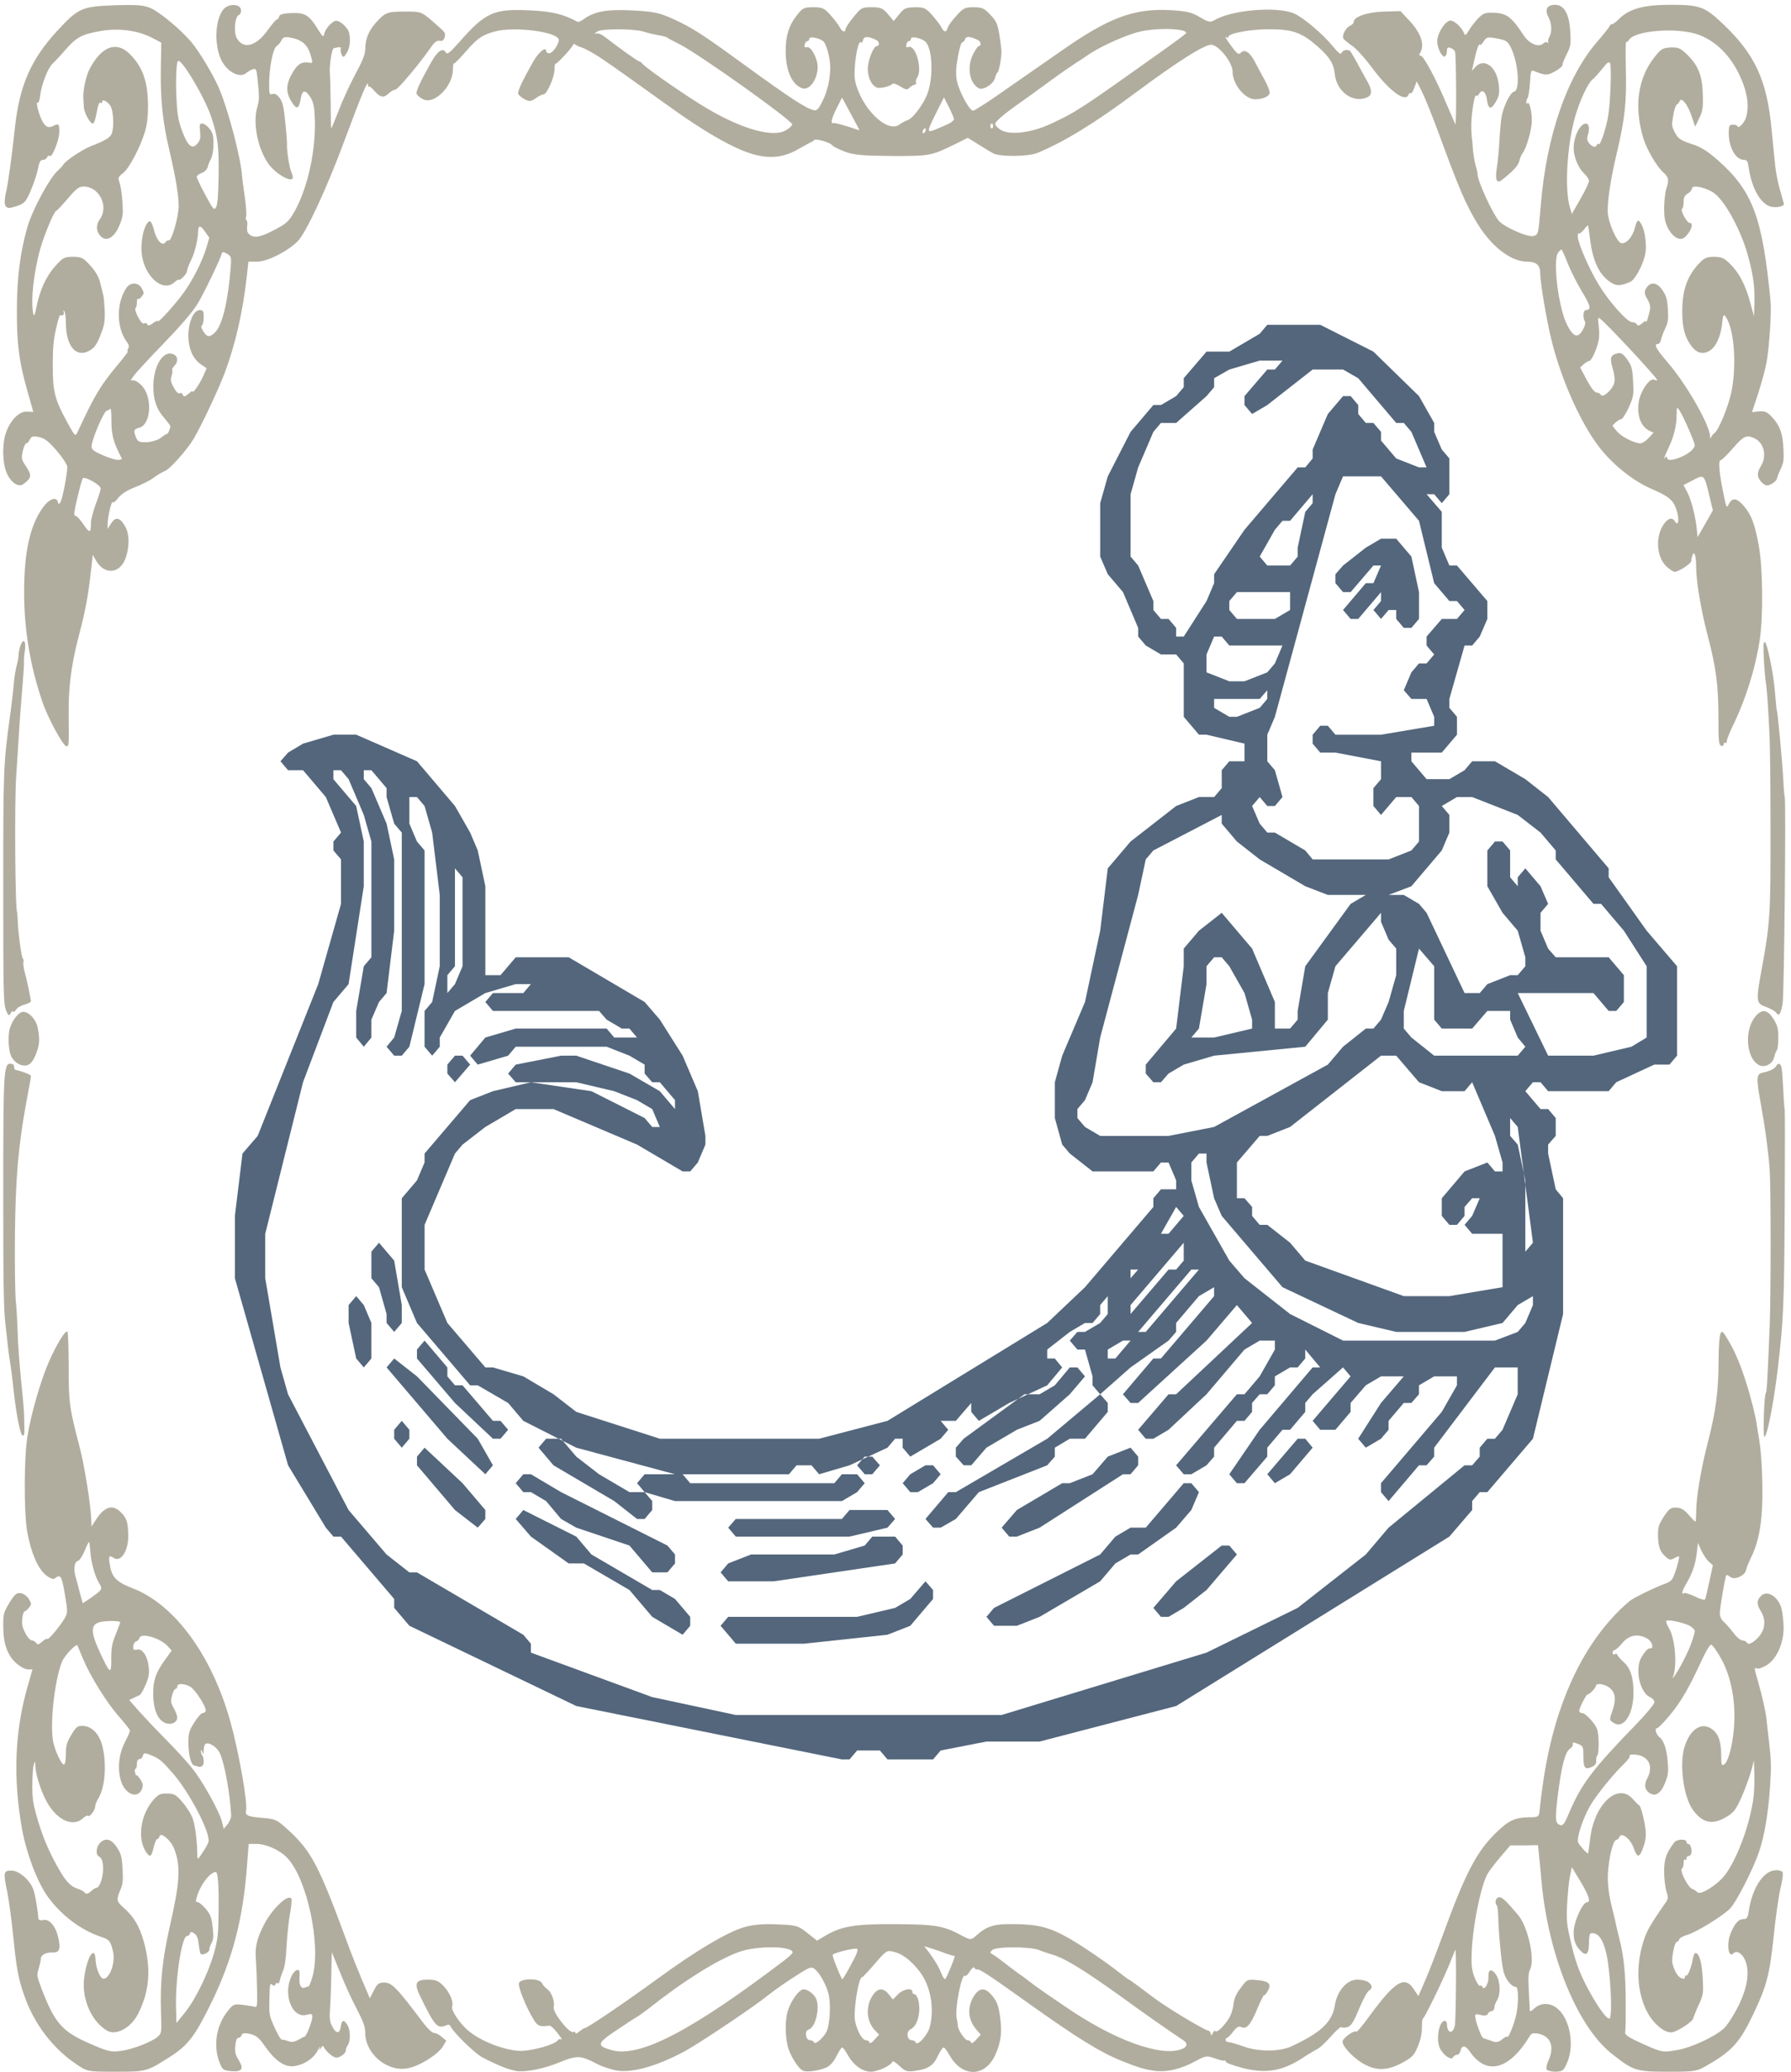 <?xml version="1.0" encoding="UTF-8"?>
<svg width="320px" height="370" fill-rule="evenodd" version="1.0" viewBox="0 0 18074 20973" xmlns="http://www.w3.org/2000/svg" xmlns:cc="http://creativecommons.org/ns#" xmlns:dc="http://purl.org/dc/elements/1.1/" xmlns:rdf="http://www.w3.org/1999/02/22-rdf-syntax-ns#">
 <defs>
  <filter id="filter889" x="-4.412e-6" y="-5.2222e-6" width="1" height="1" color-interpolation-filters="sRGB">
   <feGaussianBlur stdDeviation="0.012"/>
  </filter>
  <radialGradient id="radialGradient899" cx="3322.5" cy="2807" r="3322.5" gradientTransform="matrix(1 0 0 .845 0 435.51)" gradientUnits="userSpaceOnUse">
   <stop stop-color="#b1ad9e" offset="0"/>
   <stop stop-color="#b1ad9e" stop-opacity="0" offset="1"/>
  </radialGradient>
 </defs>
 <rect x="39.793" width="18035" height="20943" fill="#fff"/>
 <g id="Default" transform="translate(-997.98 -3676.3)">
  <desc>Master slide</desc>
 </g>
 <g transform="matrix(2.198 0 0 2.587 2346.5 3288.2)" fill="#0b2545" fill-opacity=".7" filter="url(#filter889)">
  <desc fill="url(#radialGradient899)" fill-opacity="1">Slide</desc>
  <g>
   <desc fill="url(#radialGradient899)" fill-opacity="1">Graphic</desc>
   <g fill="#0b2545" fill-opacity=".7">
    <g fill="#0b2545" fill-opacity=".7">
     <path d="m4722 140h105l-35 35h-35l-105 104v35l35 35 70-35 209-139h140l70 34 175 175h35l35 35 70 139h-35l-105-35-70-70v-34l-35-35h-35l-35-35v-35l-35-35h-35l-70 70-70 139v35l-34 35h-35l-245 244-140 174v35l-35 70-105 139h-35v-34l-35-35h-35l-35-35v-35l-70-139-35-35v-244l35-105 70-139 35-35h70l140-105 35-35v-35l70-34zm384 453h175l175 174 70 244 70 70h35l35 35-35 35h-70l-70 69v35l35 35-35 35h-35l-35 35-35 70 35 34h70l35 70v35l-245 35h-210l-35-35h-35l-35 35v35l35 35h70l210 34v70l-35 35v70l35 35 70-70h70l35 35v139l-35 35-105 35h-350l-34-35-140-70h-35l-35-35-35-69 35-35 35 35h35l35-35-35-105-35-35v-104l35-70 279-871zm-140 70v35l-34 34-35 140v35l-35 35h-105l-35-35 70-105 35-35h35zm315 174h70l70 70 35 139v105l-35 35h-35l-35-35v-35h-35l-35 35-35-35 35-35v-35l-105 105h-35l-35-35 105-105h35l35-69h-35l-105 104h-35l-35-35v-35l35-34 105-70zm-664 209h245v70l-70 35h-175l-35-35v-35zm-105 174h35l35 35h245l-35 70-35 35-105 35h-70l-105-35v-70zm245 210v34l-35 35-105 35h-35l-70-35v-35h210zm-4303 313h35l35 35 70 140 35 104v453l-35 35-35 175v104l35 36 35-36v-70l35-69 35-35 35-244v-279l-35-140-70-139-35-35v-35h35l70 70v35l35 104 35 35v698l-35 104-35 36 35 35h35l35-35 70-245v-523l-35-35-35-70v-104h35l35 35 35 104 35 244v279l-35 140-35 35v140l35 35 35-35v-36l70-104 140-70 140-35h70l-35 35h-140l-35 35 35 35h489l35 34 70 35h35l35 35h-105l-35-35h-419l-140 35-70 71 35 35 140-35 35-35h419l105 35 70 35v35l35 34h35l70 70v35l-70-70-140-69-245-70h-70l-209 35-35 35 35 34h279l175 35 105 35 70 35 35 70h-35l-35-35-245-105-279-35-175 35-105 35-210 209v35l-35 70-70 70v348l70 140 245 244h35l140 69 70 70 244 105 455 104h525l35-35h69l35 35 140-35 175-69 35-35h35v35l35 35 140-70 35-35-35-35h70l71-70v35l35 35 140-70 175-69 69-70-34-35h-35v-35l104-69 70-35h35l35-35v-35l35-35v70l-35 35-70 35h-35l-35 34 35 35h35l35 105v35l35 35 140-105 175-105 35-34v-35l105-105 70-35v35l-245 244h-35l-140 140 35 34h35l315-244 140-139 70 70-350 279h-35l-140 139 35 35h35l70-35 175-139 175-175 70-35h70v35l-70 105-70 70h-35l-280 278 35 35h35l70-35 35-34v-35l105-105h35l35-35v-35l35-34h35l35-35v-35l70-35h35l35-35v-35l69 70h-35l-244 244-140 174 35 35h35l105-104v-35l70-70h35l70-70v-35l34-34 140-105 35 35-175 174 35 35h70l70-70v-35l70-69 70-35h105l-105 104-105 140 35 35 70-35 35-35v-35l70-70h35l35-34v-35l70-35h105v35l-70 104-280 279v35l35 35 140-140h35l35-34v-35l280-314h105v105l-70 139-35 35h-35l-35 35v35l-35 34h-35l-350 244-105 105-314 209-420 175-944 244h-1225l-385-70-559-174v-35l-35-35-490-244h-35l-105-70-175-174-279-453-35-105-70-349v-174l174-593 140-314 70-70 70-383v-175l-35-139-105-105zm5177 105h70l210 70 105 69 70 70v35l174 174h35l105 105 105 139v279l-70 36-175 35h-209l-140-245h349l70 70h35l35-35v-105l-70-70h-244l-35-34-35-70v-70l35-35-35-69-70-70-35 35v35l-35-35v-105l-35-35h-35l-35 35v140l70 104 70 70 35 104v35l-35 35h-35l-105 35-35 35h-70l-175-314-35-35-70-35h-175l-70 35-209 244-35 175v34l-35 35h-70v-104l-105-209-140-140-105 70-70 70v69l-35 244-140 141v35l35 34h35l35-34 70-35 140-35 420-35 104-106v-104l35-105 210-209v35l35 70 35 35v104l-35 105-35 69-35 35h-35l-105 71-70 70-524 244-210 35h-315l-70-35-35-35v-35l35-35 35-70 35-175 175-558 35-139 35-35 315-139v34l70 70 105 70 210 105 104 34h280l105-34 140-140 35-70v-69l-35-35zm-4617 279 35 35v348l-35 70-35 35v-70l35-35zm4442 314 70 69v209l35 35h140l70-69h105v34l35 70 35 36-35 35h-385l-105-71-35-35v-69zm-944 34h35l35 35 70 105 35 104v35l-175 35h-105l35-35 35-174v-70zm769 385h70l105 104 105 35h105l35-35 105 210 35 104v35h-35l-35-35-105 35-105 105v69l35 35h35l35-35v-35l35-34h35l-35 69-35 35 35 35h140v209l-245 35h-210l-454-139-70-70-105-70h-35l-35-35v-35l-35-34h-35v-140l105-104h35l105-35zm-4267 0h35l35 35-70 69-35-34v-35zm4862 244 35 35 70 453-35 35v-279l-35-140-35-34zm-1434 139h35v35l35 140 35 69 280 279 349 140 175 35h315l175-35 70-70 70-35v35l-35 70-35 35-105 34h-700l-244-104-210-140-70-69-140-210-35-104v-70zm-105 209 35 35-70 70h-35zm35 140v70l-35 35h-35l-175 174v-35zm-3708 0 70 70 35 174v70l-35 35-35-35v-35l-35-105-35-35v-104zm3463 105h35l-35 34zm280 0h35l-245 244h-35zm-3848 104 35 35 35 70v139l-35 35-35-35-35-139v-70zm3533 174h35l-70 70h-35v-35zm-3218 0 105 105v35l35 35h35l140 139h35l35 35-35 35h-35l-175-140-175-174v-35zm-140 70 105 70 280 244 70 104-35 35-175-139-280-279zm3113 35h35l35 35-70 70-139 104-105 35-140 70-70 69h-35l-36-34v-35l36-35 280-174h70l70-35zm140 105 35 34v35l-105 105h-70l-69 35v35l-35 34-315 105-106 105-70 34h-35l-35-34 105-105h35l421-209zm-3218 104 35 35v35l-35 35-35-35v-35zm665 70h69l70 70 105 69 140 70h70l35 35v35l-35 35h-35l-105-70-280-140-69-69zm3463 0h35l34 35-104 104-70 35-35-35zm-4023 35 175 139 105 105v35l-35 34-105-69-175-175v-34zm3253 0 35 35v34l-35 35h-35l-384 209-105 35h-35l-35-35 70-69 209-105h35l105-35 70-69zm-1225 35h35l35 34-35 35h-35l-35-35zm280 34h35l35 35-35 35-70 35h-35l-35-35 35-35zm-1853 35h35l139 70 490 209 35 35v35l-35 35h-70l-105-105-245-70-70-34-69-70-70-35h-35l-35-35zm559 0h175l35 35h664l35-35h70l35 35-35 35-70 35h-769l-140-35-35-35zm2484 35h35l35 35-35 70-70 69-175 105h-35l-70 35-70 70-279 139-105 35h-105l-35-35 35-35 489-209 70-70 70-35h70zm-3043 105 244 104 70 70 280 139h35l70 35 70 70v35l-35 35-140-70-105-105-210-104h-70l-174-105-70-69zm1503 0h175l35 35-35 34-175 35h-524l-35-35 35-34h489zm105 104h105l35 35v35l-35 35-559 70h-210l-35-35 35-35 105-35h384l140-35zm1610 35h35l35 35-140 139-105 70-70 35h-35l-35-35 105-104zm-1365 140 35 34v35l-105 105-105 35-384 35h-315l-70-70 35-35h594l175-35 70-35zm1575-4917h244l245 105 210 174 70 105v35l35 69 35 35v140l-35 35-35-35h-35l70 69v140l35 70h35l140 139v70l-35 69-35 35h-35l-70 209v35l35 35v70l-70 70h-140v34l70 70h105l70-35 35-35h105l140 70 105 70 279 279v35l175 209 140 139v350l-35 35h-70l-175 69-35 35h-279l-35-35h-35l-35 35 70 70h35l35 35v70l-35 34v35l35 140 34 35v453l-139 488-210 209h-35l-35 35v35l-105 104-1259 663-629 139h-245l-211 35-35 35h-210l-35-35h-105l-35 35h-35l-1224-209-769-314-70-70v-35l-245-244h-35l-35-35-174-244-245-732v-244l35-244 70-69 279-594 105-314v-174l-35-35v-35l35-35-70-139-105-105h-69l-35-35 35-34 69-35 140-35h105l280 104 175 175 70 104 35 70 35 140v348h70l70-70h244l350 175 70 69 105 141 70 139 35 175v34l-35 70-35 35h-35l-210-105-385-139h-174l-140 70-105 69-35 35-140 279v175l105 209 175 174h35l140 35 139 70 105 69 385 105h734l315-70 736-383 174-140 315-314v-34l35-35h70v-35l-35-70h-35l-35 35h-280l-105-70-35-35-34-104v-140l34-104 105-210 70-279 35-244 105-105 210-139 105-35h70l35-35v-70l35-35h70v-69l-175-35h-35l-70-70v-209l-35-35h-70l-70-35-35-35v-34l-70-140-70-70-35-69v-209l35-105 105-174 105-105h35l70-35 35-35v-35l105-104h105l140-70z" fill="#0b2545" fill-opacity=".7"/>
    </g>
   </g>
  </g>
 </g>
 <g transform="matrix(0 2.453 1.41 0 .353 48.642)" fill="#b1ad9e">
  <path d="m3269 12796c-2-2-33-7-69-10-76-7-285-41-285-46 0-2-31-7-85-15-71-10-200-56-200-72 0-11 14-12 68-7 37 3 81 10 97 14 31 9 86 15 220 27 44 4 222 7 395 7 345 1 382-3 578-66 125-40 134-37 148 35 7 31 17 64 24 72 16 19 6 32-38 46-35 11-843 25-853 15z"/>
  <path d="m4559 12796c-2-2-38-7-79-10-41-4-83-9-92-12-20-6-23-25-8-40 12-12 20-42 27-96 6-47 21-48 131-13 94 30 192 53 269 63 75 9 518 9 648 0 236-17 270-21 275-28 8-12 180-22 180-10 0 19-136 66-280 96-204 42-269 46-671 50-218 2-398 2-400 0z"/>
  <path d="m765 12763c-27-15-72-30-100-35-54-10-57-10-155-27-203-34-309-121-438-361-65-121-72-159-72-365 0-195 17-299 60-372 11-19 20-40 20-48 0-7 3-15 8-17 4-1 33-42 65-90 145-217 386-362 672-404 125-18 122-17 129-51 8-36-37-215-63-251-35-50-165-152-191-152-6 0-24-7-39-15-16-8-46-16-67-19-22-2-39-5-39-6s-18-3-40-5c-45-5-149 21-140 35 3 5-1 15-8 22-21 19-8 48 24 55 40 8 44 30 10 63-25 25-34 28-67 23-77-11-119-106-76-171l15-23-44 17c-49 19-72 34-64 42 3 3-4 15-15 27-17 18-18 28-11 94 7 67 11 77 40 102 62 52 173 65 179 22 4-30 64-80 109-92 21-5 66-12 101-15 34-3 80-11 102-17 50-15 69-3 54 33-37 83-61 121-80 128-12 5-25 14-29 20-18 29-100 70-139 70-40-1-82-21-69-33 3-4 1-7-5-7s-13 4-17 9c-3 5-30 13-61 17-54 6-56 7-50 33 18 76 18 94 1 146-9 30-21 55-27 55s-26 14-45 31c-33 28-39 30-92 25-74-8-111-44-111-110 0-57 20-76 51-47 26 24 61 27 82 6 8-8 18-11 22-7 5 4 5 1 1-5-4-7-2-22 4-32 17-33 1-100-34-140-74-84-90-120-93-205-2-69 1-85 23-122 14-23 36-53 50-67 20-20 22-27 12-34-24-15-52-67-53-97 0-37 52-96 86-96 28 0 69 37 62 56-3 8-13 14-23 14-13 0-16 6-12 25 2 14 9 29 16 33 14 9 309 11 299 2-5-4-46-35-93-70-102-75-190-159-190-179 0-12-3-12-12-3-34 34-82 5-134-80l-38-62 2-120c2-118 21-216 43-216 5 0 11-11 15-24 7-31 41-63 53-50 5 5 18 32 29 60 10 29 53 96 95 150 95 124 142 238 107 259-6 4-8 10-5 15 3 4-7 16-22 25l-27 18 43 38c24 21 111 82 195 135 202 129 272 181 349 263 95 101 157 241 157 356 0 67 14 95 49 95 38 0 191 45 273 80 163 70 338 205 440 339 74 98 143 247 176 381 32 129 48 161 95 183 35 17 61 7 39-15-18-18-14-50 11-80 51-62 134-54 174 17 12 22 23 49 23 60 0 29-34 120-45 120-6 0-16 4-24 9-20 13 5 26 50 26 59 0 181 36 285 84 129 59 204 76 337 76 92 0 109 2 114 17 4 9 1 19-5 21-7 2-10 8-6 13 3 5 0 9-7 9-6 0-35 19-63 43-111 94-236 162-356 194-97 25-292 22-384-6-90-28-130-53-166-106-35-51-38-85-10-110 19-17 18-18-48-41-82-29-132-36-132-19 0 7-22 47-50 89-52 80-57 97-40 158 19 67 74 87 115 42 28-31 48-27 69 13 12 23 12 36 3 66-7 20-16 37-21 37-4 0-22 12-39 26-27 22-37 25-84 21-65-6-95-24-130-80-22-34-27-52-25-94l3-52-78 45c-43 24-100 51-128 60-67 20-208 36-254 28-345-58-453-128-580-379-38-75-55-122-67-190-14-75-22-94-45-116-28-25-31-26-71-14-23 6-44 18-46 26-3 8-9 17-14 20-19 12 12 57 58 84l47 28-34 28c-29 25-42 29-91 27-81-2-124-29-168-105-31-54-35-69-34-126 2-57 6-70 39-115 87-121 204-150 335-82 46 24 117 96 141 143 21 40 31 44 69 22 14-8 48-14 77-15 41 0 58 5 82 25 40 35 58 88 40 124-24 45-59 66-59 34 0-20-53-69-58-54-2 6-15 11-28 11-19 0-28 8-35 30-6 17-16 30-21 30-18 0-2 116 23 167 36 77 150 183 246 231 88 43 140 55 213 50l45-3-55-26c-73-34-123-79-160-144-25-43-30-63-30-117 0-55 5-71 31-113 51-81 109-115 194-115 64 0 102 16 138 59 33 40 42 83 26 134-14 47-61 85-116 94-38 6-40 13-15 36 59 54 203 67 305 28 61-24 154-91 164-119 4-9 11-20 17-24 7-5 7-8-2-8-46 0-216-169-305-303-56-84-77-104-77-72 0 9-8 19-17 22-10 4-31 17-48 31-25 21-36 23-80 19-40-5-55-12-77-39-31-35-36-81-14-110 17-23 29-23 51 2 10 11 25 20 34 20 16-1 72-29 58-30-4 0-1-13 8-29 9-19 11-32 5-36-6-3-10-19-10-34 0-35-82-163-153-239-66-70-174-152-200-152-11 0-17 3-14 6 4 4-3 20-14 36-12 16-20 30-18 32 2 1 30 8 61 15 79 17 134 59 165 127 25 56 26 83 6 162-9 35-78 98-120 108-33 9-87-3-112-25-29-25-27-35 11-52s68-66 61-100c-6-31-88-92-127-94-47-3-138 21-244 65-144 59-210 71-348 65-64-2-114-2-111 2 3 3 0 11-7 19-41 41-54 354-22 504 31 142 103 254 204 319 51 32 94 39 134 21 24-11 52-57 39-64-4-3-7-17-6-33 0-24 4-28 30-29 62-2 115 49 115 110 0 20 6 27 28 32 81 20 144 76 162 145 10 38 5 110-9 109-3-1-28-13-56-27zm1377-538 55-55-36-6c-54-10-123-42-152-70l-27-25-20 68c-25 80-24 81 63 117 33 14 60 25 61 26 1 0 26-25 56-55zm-296-112c26-60 41-156 26-161-10-3-10-7 0-20 7-9-10 3-39 26-53 44-96 62-147 62-25 0-27 2-15 17 23 28 133 112 147 113 7 0 20-17 28-37zm-299-255c-9-33 52-104 98-112 54-11 96 19 113 78l8 30 22-36c12-19 22-46 22-59-1-46-28-138-51-170l-22-31-13 23c-7 13-13 31-14 40 0 9-21 33-47 54-46 35-50 37-108 32-54-5-63-9-91-42-23-28-29-44-26-68 7-53 19-59 62-37 25 13 46 17 59 12 27-9 65-82 51-96-6-6-10-20-10-32 0-13-20-40-51-69l-52-48-13 24c-7 13-13 31-14 40 0 17-46 54-84 68-13 6-39 6-60 1-32-7-37-6-32 7 16 41 245 413 255 413 2 0 1-10-2-22zm-1092-329c51-14 127-57 120-69-3-5-1-12 5-15 12-8 4-43-15-61-7-8-17-9-26-3-26 16-49 10-49-13 1-43 54-88 102-88 35 0 81 33 103 73 11 21 25 37 32 37s41-28 74-61l62-62-27-14c-74-39-254-21-371 36-67 33-142 93-156 125-5 12-25 43-44 70-28 38-33 51-23 58 16 11 158 2 213-13zm805-161c0-20 30-24 46-8 7 7 19 2 37-16 34-34 28-67-22-111-70-62-267-105-298-65-7 9-13 20-13 24s26 25 58 46c31 22 84 68 117 103 57 61 74 67 75 27z"/>
  <path d="m6621 12774c-52-22-82-106-53-151 18-29 33-29 62 2 42 45 89 27 122-46 13-29 15-46 8-53-5-5-10-21-10-34s-13-41-29-61c-15-20-36-51-45-68-11-23-24-33-39-33-20 0-145 37-156 46-2 2 1 16 8 31 13 32-7 104-30 112-8 2-29 17-47 32-49 43-103 67-173 78-85 14-246 5-317-16-31-9-61-18-67-19-24-5-115-44-160-70-80-43-137-85-183-133-39-40-42-46-27-57 10-7 54-13 112-13 127-1 208-20 333-76 113-51 230-85 292-85 21 0 38-3 38-6s-13-25-29-49c-20-30-29-55-29-88-1-39 4-51 37-89 34-38 43-43 80-42 46 2 65 14 87 57 12 22 13 35 5 59-6 17-9 33-7 35 6 6 80-33 93-49 6-7 13-24 16-38 18-87 61-239 75-269 96-197 233-357 401-468 136-90 280-145 469-179 20-4 22-10 22-77 1-98 13-144 63-233 78-141 170-224 428-387 75-48 161-106 191-130l56-42-30-35c-56-66-30-136 118-324 35-44 61-83 59-86-9-14 27-100 41-100 21 0 72 85 94 159 27 87 25 166-6 267-23 74-31 88-67 114-29 21-52 30-79 30-21 0-38 3-38 8 0 10-151 138-220 187-30 21-58 41-63 45-10 9 295 5 315-4 35-16 29-55-9-56-7 0-13-7-13-16 0-39 72-64 110-37 29 21 55 82 41 96-6 6-11 19-11 29s-6 21-14 24c-27 10-26 36 0 67 102 121 77 285-65 434-10 10-12 28-7 66 12 84 54 110 110 66 14-11 30-17 36-14 5 3 10 32 10 63-1 54-3 59-37 85-65 49-160 28-211-47-36-53-42-132-14-187 17-33 17-34-3-35-11-1-47-4-80-7-46-4-64-1-77 10-41 37-176-15-224-85-61-90-74-114-74-137 0-24 23-35 34-17 3 5 22 9 42 10 75 3 200 24 232 39s62 57 62 88c0 18 60 21 111 4 38-13 103-58 95-66-3-3 2-19 10-36 10-19 14-41 10-61-10-50-14-71-15-77-2-9-55-46-79-53-21-7-22-5-16 37 4 28 2 47-5 51-6 4-11 16-11 27 0 10-6 19-13 19-8 0-22 9-32 20-25 27-78 24-105-7-28-32-23-59 10-55 26 3 58-32 40-43-5-3-7-11-5-18 3-7-12-23-32-37-29-20-48-25-92-23-108 3-289 65-339 116-12 12-43 54-69 92l-47 70v100l-1 99 40 7c22 4 74 13 115 19 302 50 593 257 705 502 71 156 75 175 75 401 0 206 0 209-31 300-56 167-92 222-206 317-117 97-161 117-322 147-75 13-163 35-196 48-38 16-63 21-69 15-5-5-9-31-7-56 4-82 73-160 164-185 33-9 37-13 37-42 1-34 19-61 60-90 45-31 104-15 81 22-13 21 0 60 27 81 51 41 128 16 217-71 28-27 58-63 67-81 35-68 79-234 89-338 10-103 9-107-25-240-25-98-38-134-48-130-7 3-62 5-123 4-117 0-192-13-265-46-25-11-49-21-55-23-5-1-31-11-57-23-68-30-108-39-155-36-63 6-136 36-139 58-1 10-7 22-13 25-21 13 7 78 44 101 44 27 44 43-1 70-25 16-45 21-69 17-39-6-105-36-105-47 0-4-11-23-24-43-72-106 17-277 160-308 33-7 61-14 63-15 4-4-27-53-44-71-15-15-98 31-152 85-43 43-130 165-172 241-15 28-31 48-35 44-5-5-6 18-4 49 7 89 49 122 97 77 26-25 48-19 61 16 16 42 2 81-41 111-34 23-45 26-86 20-55-7-90-28-105-62-6-13-18-24-26-24-9 0-12 3-9 6 3 4-20 45-53 93-56 82-113 139-240 241-34 28-55 52-52 60 2 8 23 35 46 58 84 89 209 126 331 97 62-14 112-42 118-67 4-15-1-18-33-18-56 0-87-15-107-52-40-75-15-163 60-208 71-44 212-13 267 57 54 69 63 139 29 239-19 55-29 68-82 110-33 25-81 56-106 68l-46 21 60 3c33 2 80-2 105-9 110-29 246-119 309-203 39-52 83-173 71-195-5-9-12-27-15-41-7-30-76-91-83-72-2 6-13 12-23 12-11 0-17 5-14 10 3 6 1 10-4 10-6 0-11 6-11 14s-4 17-9 20c-14 9-41-4-41-20 0-8-4-14-9-14-13 0-11-70 3-88 45-58 68-72 120-72 28 0 64 7 81 16 29 15 31 15 55-15 92-111 115-132 168-158 137-67 281-11 342 132 14 32 20 63 17 85-5 43-44 144-56 148-5 2-30 19-55 39-45 35-48 36-113 30s-103-26-103-52c0-7 12-16 27-20 32-8 75-40 66-49-3-3-1-6 6-6s9-9 5-27c-7-27-31-51-63-64-19-7-86 16-86 30 0 7-5 15-11 19s-14 29-18 55c-10 63-77 255-109 310-27 46-161 165-235 209-66 39-159 66-270 79-79 9-108 8-176-6-44-9-90-18-101-20-27-4-89-28-152-59s-62-31-57-8c3 9-4 41-14 70-26 72-95 124-159 120-24-1-56-7-72-14zm-41-549c5-3 0-36-11-73-10-37-17-73-14-79 8-22-10-14-41 18-40 41-81 66-128 74l-38 8 31 24c17 14 38 38 46 54l15 29 66-25c36-13 69-27 74-30zm189-105c25-16 71-55 101-86s44-50 30-40c-47 31-158 15-200-29-12-13-26-22-30-20-8 5 6 128 21 172 6 18 15 33 21 33s32-13 57-30zm322-382c185-314 250-400 362-484 54-39 63-50 59-71-7-35-21-37-112-19-124 26-190 54-202 88-6 15-14 25-20 22-7-4-8 5-3 27 10 48 12 49 56 49 46 0 54 12 41 61-6 23-14 33-25 31-8-1-18 2-22 8-8 13-81 13-106 0-25-14-69-84-69-110 0-11-4-20-9-20-11 0-66 48-67 58-1 16-28 62-36 62-13 0-9 57 6 94 19 45 47 53 92 27 44-26 42-26 54 5 28 73-34 144-125 144-61 0-101-22-125-70-11-21-24-41-29-45-6-3-8-12-4-20 3-8 0-15-6-15s-11 6-11 13c0 8-13 34-30 58-33 49-39 114-17 179 13 37 43 49 40 16-1-10 12-33 28-50 22-24 37-31 68-31 47 0 96 40 106 86 4 16 13 29 20 29s46-55 86-122zm1217-197c16-10-37-80-119-157-68-63-114-93-204-128-62-25-79-28-145-23-41 4-93 12-115 20l-39 14 58 61c57 60 86 76 86 50 1-35 82-98 125-98 35 0 54 13 76 50 24 40 14 60-32 60-24 0-39 5-40 13-5 52 23 88 86 113 73 27 235 43 263 25z"/>
  <path d="m4184 12714c-37-42-41-81-10-127 56-84 174-69 202 25 12 42-5 98-34 109-11 4-23 12-27 18-3 6-27 11-52 11-39 0-50-5-79-36z"/>
  <path d="m314 9796c-17-17-49-47-70-67s-44-43-51-51c-12-16-7-58 8-68 5-3-7-28-26-54-55-78-123-218-140-287-29-125-14-439 27-565 12-34 10-46-11-109-20-58-25-95-29-213-8-260 31-441 167-779 43-109 117-292 163-408 47-115 85-219 85-229 0-27-84-104-126-117-29-8-48-6-96 8-33 10-60 24-60 31s-6 17-14 21c-12 8-11 35 5 94 6 19 24 24 24 5 0-6 14-24 32-40 53-47 118-31 142 37 11 30-16 106-41 118-13 6-23 14-23 18 0 9-57 29-85 29-12 0-44-7-72-15-45-13-56-22-82-65-27-44-31-60-31-120 0-63 4-75 36-125 19-31 42-59 50-62 19-7 18-27-3-44-9-8-31-37-50-66-30-47-33-59-33-125 1-64 4-78 29-112l28-40-29-42c-24-37-28-51-28-116 0-71 2-77 41-131 22-32 44-57 50-57 15 0 10-26-8-41-9-8-31-37-50-66-30-47-33-59-33-125 0-68 3-77 36-121 39-54 83-77 144-77 80 0 139 44 154 117 12 52-35 112-87 113-36 0-88-49-82-78 2-15 0-19-11-15-8 3-14 11-14 19s-5 14-10 14c-11 0-3 74 11 101 11 22 70 49 106 49 50 0 98-19 140-55 33-28 41-41 38-63-8-58-51-172-185-493-130-311-155-378-192-519-26-101-30-137-35-295-5-182 4-270 38-350 7-16 11-34 9-40-32-107-42-176-47-340-7-263 7-320 132-511 44-68 52-86 41-96-20-19-6-58 39-102 81-80 123-113 132-107 6 3 16 23 22 44 26 79-51 216-122 217-15 0-26 3-25 8 1 4-19 39-45 78-59 90-72 121-87 216-22 139 2 458 35 458 19 0 55-44 55-68 0-12-4-22-9-22-21 0 5-56 44-94 81-80 123-113 133-107 5 3 15 24 22 46 10 34 9 47-4 79-9 21-16 47-16 56 0 25-72 80-104 80-14 0-25 3-23 8 2 8-62 113-76 123-5 4-7 11-4 16s9 24 12 43c3 18 16 62 29 99 22 64 48 127 208 516 121 291 191 510 209 650 14 112 7 200-27 301-14 43-27 84-28 89-1 6-4 15-8 20-7 12 10 116 22 130 5 6 16 46 26 90 14 64 17 132 18 340 0 271 0 279-50 456l-25 87 26 73c15 41 32 90 38 109 15 49 14 253-2 320-47 195-122 409-251 710-131 307-200 499-195 542 6 56 75 148 110 148 53 0 114 87 115 161 0 53-11 100-25 105-6 3-30-12-52-33s-56-53-76-71c-41-36-56-76-39-103 9-14 5-26-24-63-19-25-37-46-40-46s-2 5 1 10c3 6 2 10-3 10-15 0-33 176-31 312 1 151 15 217 68 323 45 90 72 121 116 129 75 13 124 135 96 236-10 34-30 33-67-4zm-112-1499c229-560 240-589 289-772 36-133 48-286 27-355-8-25-20-45-27-45-8 0-38 59-71 140-31 77-81 196-110 265s-60 148-70 175c-10 28-28 75-40 105-31 83-78 265-89 353-18 128-13 352 7 332 3-3 41-92 84-198zm308-1197c0-5-4-10-10-10-5 0-10 5-10 10 0 6 5 10 10 10 6 0 10-4 10-10zm-21-302c5-18 16-61 24-95 17-74 15-73-75 5l-56 49 41 36c23 20 45 36 49 36 3 1 11-14 17-31zm-120-161c43-29 100-104 107-141 2-13 10-39 18-58 38-89-68-276-180-319-44-16-173 18-159 42 4 5-1 12-10 15-16 7-16 39 1 97 6 20 24 23 24 3 0-25 59-66 94-66 43 0 80 38 79 83-1 38-9 82-17 95-3 6 2 31 11 56 14 38 15 50 5 66-6 11-12 27-12 35 0 9-4 14-9 11s-14 1-21 9c-32 39-135-11-126-60 3-18 1-22-10-18-8 3-14 11-14 19s-5 14-10 14c-12 0-3 74 12 103 27 52 147 60 217 14zm161-28c0-6-4-7-10-4-5 3-10 11-10 16 0 6 5 7 10 4 6-3 10-11 10-16zm-15-476c-16-79-29-160-27-170 5-23-19-14-62 24l-43 38 66 62c36 34 67 62 68 63 0 0 0-8-2-17zm2-509c32-90-1-306-87-562-46-137-164-435-186-469-8-13-12-23-10-23 4 0-57-149-102-250-9-19-15-44-14-55l2-20-9 20c-13 28-13 257-1 330 6 33 13 85 16 115s7 58 10 61c2 4 15 45 28 91 42 142 315 810 330 805 5-2 16-21 23-43z"/>
  <path d="m8160 9804c-6-14-10-49-10-79 0-73 46-144 105-160 70-19 114-100 171-315 22-84 22-240-1-345-9-44-17-90-17-102 0-13-4-23-9-23s-9 5-9 11-12 26-26 44c-17 22-23 41-19 54 12 39-6 69-71 116-36 26-63 50-60 52 2 3-5 14-16 25-30 30-42 10-46-75-4-70-3-74 32-118 26-35 44-48 70-53 21-4 45-19 61-38 33-39 56-84 47-92-3-4 0-12 8-17 11-8 12-12 3-16-7-2-13-11-13-19 0-22-98-306-135-389-48-111-75-174-75-179 0-3-11-29-24-58-45-98-113-272-145-368-46-139-59-225-60-389-2-152 7-205 48-284 18-36 18-38 1-96-42-133-48-191-49-479-1-294 8-391 49-511l19-56-32-70c-30-66-32-78-35-216-3-103 1-173 12-240 22-124 93-333 206-604 102-243 210-520 210-538 0-7 7-24 14-39 8-16 11-28 6-28s-7-6-4-14c10-26-80-150-102-142-23 9-62-15-74-45-7-16-18-34-26-40-21-17-20-157 1-165 16-7 98 51 149 105 28 29 31 44 26 113-1 9 13 36 31 60 17 23 29 36 26 27s-2-20 3-25c17-19 43-173 44-264 0-109-38-286-83-379-29-61-85-126-100-117-19 12-57-16-84-60-22-37-27-57-27-114 0-88 15-101 68-56 127 109 136 123 120 191-3 11-2 22 2 25 26 19 115 177 132 235 32 108 50 187 55 240 6 70-9 202-39 325-23 98-24 134-3 210 23 79 25 88 36 155 20 112-8 303-77 525-34 107-178 482-230 595-29 64-59 141-93 235-23 65-25 78-14 100 20 41 72 88 110 101 41 13 115 6 144-15 25-17 60-84 48-92-5-3-9-16-9-28 0-15-7-26-19-29-15-4-21 1-26 22-10 45-85 77-123 52-20-12-42-60-42-92s47-92 91-115c35-18 100-18 142 0 38 15 94 76 103 111 7 30 0 116-14 170-7 25-24 51-46 70-20 17-36 35-36 41 0 5 13 23 30 39 42 40 70 106 70 166 0 51-25 145-41 155-5 3 3 26 17 51 22 40 25 56 21 107-7 97-22 138-62 169-19 16-35 34-35 41s13 25 30 41c94 90 95 256 0 331-52 41-94 50-161 33-42-11-58-21-81-53-37-52-37-94 1-135 45-48 96-42 135 16l23 34 21-33c12-18 17-34 12-36-6-2-10-14-10-26 0-19-46-72-60-69-3 0-16-3-29-8-40-16-191 36-177 60 3 5-5 20-19 35-13 14-19 28-14 32 5 3 8 11 7 17-3 18 16 70 142 377 139 339 200 510 235 662 28 121 35 164 41 233 7 93-6 192-40 300-22 70-23 80-11 138 7 34 11 65 9 69-2 3 0 8 5 10 5 1 16 57 26 123 25 172 12 291-50 450-12 33-25 71-29 85-3 14-26 56-50 94-25 38-43 73-40 78s3 25 0 43c-5 27-20 44-76 84-37 27-71 59-75 71-9 27-23 25-35-6zm276-1336c35-149-36-490-176-843-15-38-39-99-53-135s-37-92-52-125-26-60-25-60c0 0-13-31-30-70-44-99-47-108-55-130-6-19-7-19-17-1-15 26-15 269 0 336 7 30 14 69 17 85 14 94 63 234 192 545 72 173 117 286 164 408 12 31 26 27 35-10zm-289-1701c3-5-5-16-18-25-30-21-57-48-91-92l-26-35 9 50c5 28 14 75 21 105 6 30 11 59 10 63-3 10 87-53 95-66zm197-111c34-14 83-91 65-102-5-3-9-16-9-28 0-35-36-42-45-9-13 52-77 79-126 53-10-6-19-17-19-25s-4-15-10-15c-18 0-11-68 11-104l21-36-21-29c-30-41-27-83 8-120 45-48 104-40 140 20l18 30 21-33c12-18 17-34 12-36-6-2-10-14-10-26 0-25-37-62-78-77-40-15-182 24-182 50 0 5-25 46-56 92-54 81-56 86-49 134 8 62 34 122 80 185 58 79 149 110 229 76zm-195-630c-29-27-99-74-102-68-9 16-29 162-24 175 4 10 23-3 67-45 34-32 61-60 59-62zm-77-419c291-667 401-1036 369-1237-18-111-28-107-83 37-27 70-53 139-57 153-5 14-18 45-29 70-117 257-205 501-237 659-26 128-24 382 3 381 4 0 19-29 34-63z"/>
  <path d="m113 3168c-6-7-27-48-48-90-37-76-37-80-37-191 0-130 2-141 47-212 34-52 67-75 111-75 17 0 48-21 97-68 40-37 107-92 150-120 42-29 77-54 77-56s-44-4-97-4c-54-1-111-3-128-6-35-5-104 14-106 29-6 43-5 54 3 49 5-3 16 0 24 7 13 10 12 15-7 36-22 23-52 29-84 17-20-8-49-62-49-92 0-28 33-80 55-87 14-5 11-11-15-39-63-67-74-96-72-192 1-59 5-89 14-92 6-2 12-9 12-15 0-7 19-35 42-64 69-84 84-177 36-225-24-24-88-15-96 14-2 11-12 18-21 16-26-5-27-91-2-127 41-57 136-67 201-21 55 39 87 140 60 189-5 10-11 29-14 43-4 23 0 27 32 33 80 15 92 15 121 1 68-36 175 1 239 81 42 54 80 173 54 173-4 0-16-6-27-14-20-13-90-31-110-28-6 1-46-4-90-12-65-11-83-19-101-41-13-17-19-35-16-51 4-22 2-24-40-24-68 0-147 27-157 53-5 13-16 29-25 36-13 11-15 25-10 70 8 72 27 113 63 134 37 21 43 21 40 0-5-59 3-84 39-123 49-50 82-53 122-9 34 36 31 53-13 66-38 11-38 35-2 73 20 19 37 25 87 28 127 8 277-49 374-139 45-44 55-60 77-132 34-108 41-156 28-191-9-23-16-27-36-24-14 3-25 1-25-4s-8-7-18-3c-11 3-48-2-83-11s-72-17-84-19c-69-7-267-97-355-161-56-40-156-144-197-204-50-74-122-223-139-290-13-50-15-102-12-264 5-231 11-256 104-406 118-190 226-273 400-306 119-22 232-49 270-65 48-19 67-7 61 39-14 92-18 101-71 140-28 21-68 44-88 51-30 10-38 18-38 36 0 13-5 27-11 30-6 4-8 13-5 20 6 18-67 67-99 68-34 0-36-4-26-41 12-40 5-62-27-88-30-24-78-42-68-26 3 5-8 12-25 16-48 9-118 56-136 90-9 17-34 58-56 91-54 81-65 119-79 255-13 133-2 272 30 375l18 60 104-3c128-4 224 13 340 61 110 45 185 67 231 67 43 0 145-51 141-70-1-6 2-18 8-25 17-21-5-60-44-79-46-21-52-33-31-56 24-27 80-43 120-36 96 18 164 152 120 236-9 17-13 30-10 30s-1 13-10 30c-9 16-20 30-26 30s-26 13-45 29c-30 27-88 51-121 51-24 0-23 19 3 49l25 31 38-19c64-33 146-107 203-183 56-76 113-168 103-168-3 0 1-16 9-35 10-22 11-37 5-41-6-3-8-13-4-21 3-10-7-27-27-45-18-16-34-24-36-18-2 5-13 10-23 10-11 0-18 3-15 8 2 4-2 16-10 26-13 19-14 19-34 1-25-23-26-82-2-110 61-73 162-73 220-1 14 19 22 22 31 13 6-6 11-7 11-2s23-25 51-66c90-131 127-170 283-296 19-15 17-18-45-77-92-87-124-101-234-100-69 0-103 5-147 23-32 12-57 25-57 29 3 21-2 32-13 26-7-4-8-3-4 4s26 12 49 12c95 0 145 73 115 167-12 38-25 54-64 81-41 28-55 33-99 31-27-2-57-6-65-10-8-3-32-14-52-22-25-11-48-33-72-72-32-50-36-63-36-124 0-62 3-73 39-128 42-66 101-112 170-135 32-11 39-17 26-22-53-20-173 3-270 51-60 30-155 100-155 114 0 5-23 42-50 82-40 59-50 81-50 114 0 113 82 183 135 117 26-33 57-26 75 16 17 41-4 93-52 126-33 24-44 26-95 20-31-3-66-13-79-20-20-14-22-13-40 26-20 44-109 125-174 158-26 13-59 20-100 20-103 0-166-39-219-135-52-94-29-199 62-283 29-27 89-50 121-47 11 1 29 3 38 4 22 1 68 44 68 64 0 9-17 20-45 28-29 9-44 18-41 26 3 7 2 13-3 13-16 0 2 51 22 65 24 17 80 20 106 6 18-10 30-42 55-154 15-64 62-186 77-197 3-3 14-20 24-39 31-60 164-184 235-219 104-51 208-74 340-74 139-1 211 15 333 75l87 43-1-46c-2-54 34-118 86-150 43-27 117-27 160 0 44 27 70 89 52 127-24 56-35 59-70 19-30-35-34-37-64-26-18 7-33 18-33 25s-7 19-16 26c-13 11-15 24-10 66 5 41 18 70 57 128 30 44 57 75 67 75 29 0 132-35 145-49 9-11 9-14 0-18-26-9-14-65 24-111 74-91 183-132 347-132 155 0 305 43 454 132 66 39 182 149 182 172 0 18-2 18-130 16-115-2-207 19-326 73-104 48-167 68-272 88l-62 12 25 25c60 60 53 173-13 212-51 30-103 26-135-10-33-36-34-66-5-97l21-23h-22c-28 0-96 28-88 37 4 3-4 21-18 39-15 20-32 65-44 120-11 49-28 109-39 134s-23 60-27 78c-8 39-89 164-136 212-61 61-198 173-267 219-121 79-254 132-404 161l-58 11v65c0 71-43 218-84 289-36 61-216 207-414 335-193 125-255 170-233 170 8 0 12 3 9 6-4 3 5 22 18 41 27 41 30 67 9 103-8 14-14 35-15 47 0 18-113 182-180 262-19 23-24 40-21 67 2 20-25 36-36 22zm1072-1554c86-21 145-54 167-93 22-38 20-58-6-86-13-14-20-16-23-7-3 6-18 12-34 12-25 0-29-4-29-29 0-43 49-81 105-81 54 0 96 32 119 90l16 41 34-26c32-25 73-75 61-75-3 0 2-14 11-31 12-25 13-33 3-39-6-5-9-15-6-23 3-9-6-26-23-42-23-22-32-25-48-16-11 6-22 8-25 5s-10 4-17 15c-13 25-35 27-44 5-29-75 37-155 128-156 55-1 97 24 131 79 16 23 31 43 34 43 10 0 33-17 32-24-1-3 6-23 16-44 9-20 17-65 18-100 1-53-2-66-19-78-30-20-34-18-41 25-14 84-128 94-174 15-12-19-21-45-21-57l-1-22-19 24c-11 13-72 111-136 219-78 131-133 212-168 246-53 53-180 158-197 164-11 5-11 14 1 46 8 23 13 25 52 20 24-3 70-11 103-20zm-349-86c13-13 8-21-51-76-36-34-70-62-75-62s-12 16-16 36c-4 19-14 38-23 42-9 3-25 14-35 24-13 11-35 18-62 18-36 0-46-5-63-29-12-16-21-39-21-51 0-20 4-22 33-16 26 4 35 1 48-17 28-38 14-70-47-110-45-29-67-36-130-42-73-7-150-3-161 9-19 19 148 193 230 240 81 47 121 56 245 53 84-3 116-7 128-19zm1024-808c-19-76-25-88-41-85-34 7-144 90-144 109 0 6-4 16-7 22-5 8 9 11 45 11 56 0 84 11 132 51l30 25 3-23c2-12-6-62-18-110zm200-55c29-19 64-35 79-35 42 0 43-9 6-53-19-22-35-47-35-54s-4-13-10-13c-17 0-140 52-146 62-9 14 28 128 42 128 7 0 35-16 64-35z"/>
  <path d="m8386 3149c-9-17-16-42-16-55 0-12-17-44-37-71-152-199-172-233-171-290 0-35 6-48 33-71l32-29-76-56c-42-31-98-70-126-88-355-227-404-272-500-456-34-65-38-82-42-160-5-113-10-136-29-129-33 13-239-50-368-112-274-133-484-400-551-702-27-121-46-152-103-166-30-8-35-2-22 30 19 52-31 107-95 104-53-2-69-11-93-52-36-61-25-121 35-186l23-26-33-2c-62-5-222-50-292-82-165-75-184-80-335-80-76 0-141-4-144-9-9-13 53-79 124-133 77-59 219-130 310-155 91-24 312-25 391-1 84 26 150 74 178 131 14 29 20 54 16 65-19 43-13 51 56 72 82 24 85 24 107 2 31-31 92-119 86-125-3-3 2-20 11-37 12-23 14-35 6-43-6-6-11-20-11-32 0-11-14-33-31-47-23-21-37-26-60-21-16 3-29 11-29 17s-7 20-15 31c-15 19-15 19-36-1-11-12-22-37-24-57-2-31 3-43 39-82 40-42 46-45 95-45 57 0 94 15 128 52 27 30 53 92 53 129v29l68-34c187-94 381-107 594-40 99 32 216 109 275 183 77 97 137 234 166 381 11 58 16 67 46 82 24 12 40 14 64 7 36-10 67-45 63-72-3-22-42-50-74-53-32-4-38-11-26-32 16-25 81-53 123-54 80-1 159 69 192 169 21 64-12 170-69 221-94 83-187 96-300 41-65-32-102-71-143-152-22-43-30-45-69-16-24 18-38 21-87 16-51-5-62-10-90-42-35-41-40-84-15-123 18-27 48-29 55-2 7 28 52 36 93 17 19-9 34-24 34-32 0-9 7-30 16-46 10-20 12-34 6-42-6-7-13-30-17-52-10-55-34-92-102-156s-126-105-206-143c-47-23-71-28-123-27-36 0-73 5-82 11-15 8-15 9 3 10 34 1 100 36 145 77 79 70 113 190 75 264-9 16-14 33-11 38 7 11-23 51-38 51-7 0-21 10-32 21-43 49-138 63-213 33-52-20-85-73-88-137-1-43 2-52 36-87 32-34 44-40 79-40 22 0 42-5 44-12 5-15-47-60-90-78-69-27-255 7-334 62-25 17-77 104-67 111 2 2 27 20 55 40 72 52 180 169 239 259 28 43 53 77 57 78 5 0 26-16 48-36 49-44 109-55 159-29 57 29 78 124 33 152-15 9-22 6-39-13-11-13-19-25-16-27 2-3-3-7-12-10-8-4-15-2-15 3 0 6-9 10-20 10-13 0-20 7-20 19 0 10-6 21-14 24-12 5-13 14-2 59 14 61 24 80 79 163 80 118 243 265 278 249 8-3 28-22 45-43 30-34 31-36 10-37-56-1-121-15-149-32-18-10-48-43-68-73-32-46-37-62-37-112-1-48 4-65 28-101 60-89 155-113 210-54 28 31 25 42-15 58-19 8-35 19-35 26s-5 14-11 16c-20 7 14 81 50 105 72 49 137 43 322-31 135-53 230-70 352-63 87 5 88 4 102-22 22-43 52-178 59-264 6-70 3-95-30-225-49-198-85-253-227-347-52-34-55-35-83-20-16 8-34 15-40 15-16 0-27 37-26 86s-15 58-65 38c-45-19-74-64-69-106 3-22 0-35-7-36-28-2-99-23-118-35-39-24-79-103-79-157 0-59 6-61 92-30 31 11 109 29 175 41 141 25 176 36 249 80 117 71 218 205 283 374 31 79 31 80 31 285 0 219 0 220-63 392-46 124-83 174-216 288-181 155-350 233-572 261l-89 12v54c0 70 24 166 56 220 84 145 365 249 494 183 22-11 39-24 39-28-1-4 0-10 1-14 12-37-4-55-42-50-22 3-28 0-28-15 0-11 10-29 23-40 75-68 180 1 162 108-5 30-4 39 8 39 18 0 82-43 82-55 1-6 7-27 14-48 8-23 10-49 5-70-4-17-7-37-6-44 2-7-21-31-49-53-51-40-54-41-120-38-60 2-66 4-58 20 6 10 5 19-1 23s-8 11-5 16c4 5-2 12-12 16-10 3-28 14-41 24-14 11-51 20-100 24-42 4-103 15-135 25-31 10-59 14-62 9-18-28 45-140 108-196 60-53 93-66 146-58 25 3 80 7 121 8 70 2 75 1 72-18-2-11-5-49-8-85-4-61-3-69 26-108 59-82 142-105 211-59 32 22 34 26 37 90 3 76-11 87-51 43-17-19-29-23-54-19-23 4-33 11-33 23 0 10-5 20-11 22-8 3-10 21-5 59 6 45 15 65 48 105 62 74 91 146 85 214-6 72-31 139-65 169-15 13-20 20-12 15 13-7 13-5 2 8-10 12-10 18-1 23 6 4 19 25 29 46 14 32 15 46 6 74-6 19-16 35-22 35s-17 7-24 15c-17 21-63 19-83-3-24-26-21-41 8-48 30-7 29-35-4-63-18-16-32-18-69-14-46 5-85 8-186 11l-49 2 87 62c48 33 115 87 150 120 50 45 71 58 96 58 83 0 158 149 147 293-5 82-56 228-92 266l-23 23zm-877-1538 19-27-30-13c-44-20-170-142-221-215-24-33-77-117-117-186s-93-156-118-195l-46-70-8 30c-5 17-10 36-12 44-1 7-20 27-42 43-32 24-45 28-74 23-45-8-78-46-72-85 3-23 1-28-14-26-9 1-19 11-20 22-2 10-8 20-13 22-25 8-1 152 34 205l17 27 39-49c53-66 83-84 141-84 62 1 104 31 118 83 11 42 0 90-22 90-6 0-24-11-38-25-23-22-29-24-53-12-15 6-27 18-27 25 0 6-4 12-10 12-13 0-13 45 0 90 10 36 87 123 102 114 4-3 8-13 8-22s17-36 39-60c34-37 44-42 82-42 50 0 91 18 95 40 1 8 3 20 4 25 6 27-2 45-19 45-11 0-23-4-26-10-3-5-12-10-18-10-7 0-6 4 3 10 12 8 11 10-7 10-12 0-23 6-26 13-8 26 13 83 40 104 41 33 169 73 255 80 10 1 26-11 37-26zm531-97c82-40 191-132 246-209l43-61-70-3c-117-4-289 42-289 79 0 10-5 20-11 22-7 2-7 12 0 29 7 19 19 28 45 33 19 4 37 10 40 14 7 12-6 62-17 62-6 0-19 7-29 17-15 13-27 15-65 7-39-7-52-16-75-49-15-22-27-48-28-58 0-15-3-16-22-6-48 24-100 92-102 134-2 17 48 24 159 22 100-2 116-5 175-33zm-1315-706c38-27 54-32 100-32 64 1 64-7-3-63-127-107-152-96-152 70 0 31 2 57 5 57 2 0 25-14 50-32zm-152-175 24-62-46-22c-25-11-56-25-67-31-31-14-59-6-62 19-2 11-21 33-43 49-22 15-37 29-35 31s20 6 41 9c44 5 103 34 129 63 24 26 27 23 59-56z"/>
  <path d="m4225 249c-35-10-68-60-69-104-1-31 31-77 67-97 29-15 85-12 112 6 29 19 49 77 41 120-5 24-18 41-44 60-40 27-58 30-107 15z"/>
  <path d="m4065 184c-22-8-55-21-73-30-18-8-36-12-41-9s-12 1-15-4c-7-11-103-33-156-37-19-1-35-3-35-4 0-14-451-20-560-7-33 4-105 12-160 18-55 5-144 17-197 25-54 8-106 14-115 13-10-1-31 1-46 6-39 11-56-8-26-29 13-9 32-16 42-16s30-6 45-14c15-7 47-16 72-20 25-3 83-15 130-26 203-49 221-50 713-50 400 0 472 2 497 15 31 16 37 29 20 40-6 4-8 10-5 15s-1 15-8 22c-8 8-17 35-21 61s-10 46-14 46c-4-1-25-8-47-15z"/>
  <path d="m4417 193c-5-9-20-81-21-103-1-8-7-14-13-12-8 1-13-9-13-27 0-48 35-51 544-51 371 0 469 3 533 16 43 8 89 17 103 20s39 9 55 14c17 5 66 16 110 24 105 20 190 49 190 67 0 9-10 13-30 11-16-1-41-2-53-2-13 0-76-9-140-21-65-11-152-23-195-25-44-2-107-8-140-14-34-5-154-8-267-6-235 4-368 24-545 80-128 41-113 38-118 29z"/>
 </g>
</svg>
